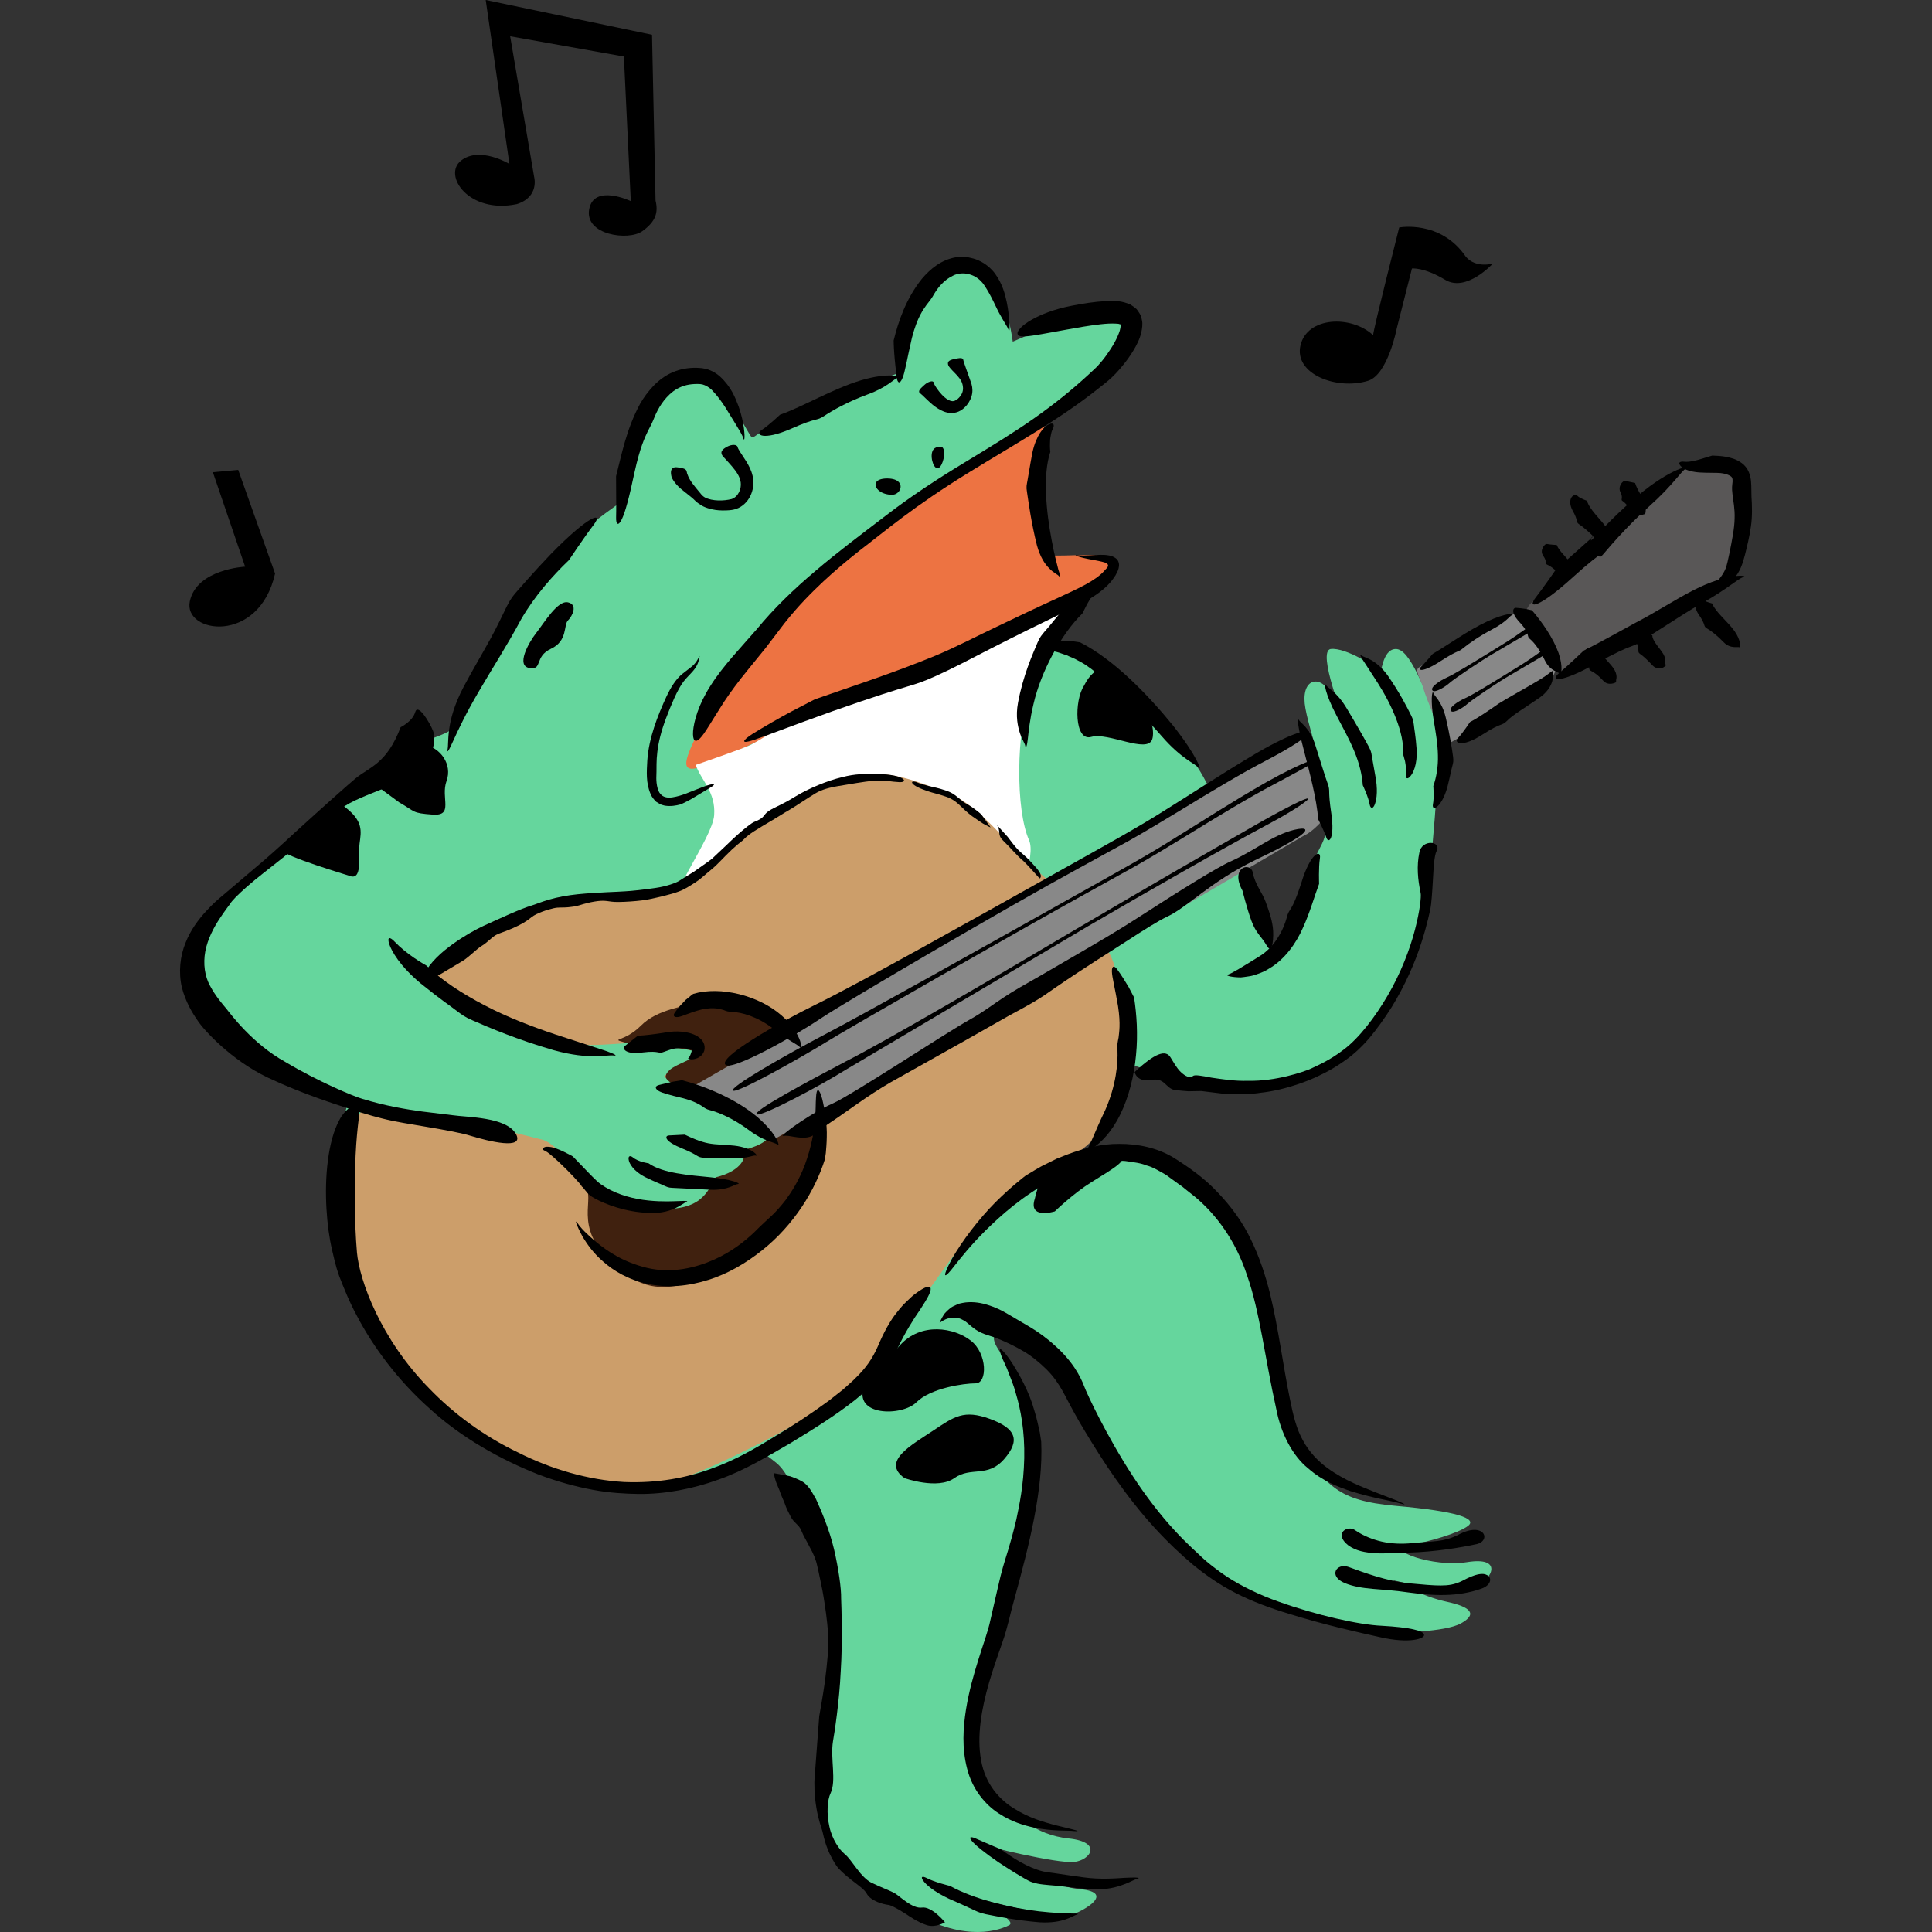 <?xml version="1.0" encoding="iso-8859-1"?>
<!-- Generator: Adobe Illustrator 22.1.0, SVG Export Plug-In . SVG Version: 6.00 Build 0)  -->
<svg version="1.1" id="_x38_" xmlns="http://www.w3.org/2000/svg" xmlns:xlink="http://www.w3.org/1999/xlink" x="0px" y="0px"
	 viewBox="0 0 512 512" style="enable-background:new 0 0 512 512;" xml:space="preserve">
<rect x="0" y="0" width="512" height="512" fill="#333333" stroke="none"/>
<g>
	<g>
		<path style="fill:#65D69D;" d="M92.056,292.716c-11.019-3.353-22.037-12.935-34.972-23.953
			c-12.935-11.018-9.102-15.809-0.479-25.391c8.623-9.581,46.949-40.721,50.781-44.074c3.833-3.353,11.977-4.312,13.414-7.186
			c1.437-2.874,12.935-25.87,21.079-37.846c8.144-11.977,23.953-22.037,23.953-22.037s-0.479-18.684,6.707-26.349
			c7.186-7.665,14.372-8.144,17.247-4.791s8.144,12.935,9.102,14.372c0.958,1.437,0.958-0.958,11.977-6.228
			c11.019-5.27,29.223-10.539,28.265-11.019c-0.958-0.479,0-16.288,8.623-24.912c8.623-8.623,14.851-0.958,17.247,4.312
			c2.395,5.27,3.387,12.935,3.387,12.935s21.525-9.581,28.232-9.581c6.707,0,5.749,6.707,1.437,12.935
			c-4.312,6.228-6.228,9.581-18.205,16.288c-11.977,6.707-18.205,15.809-18.684,21.558c-0.479,5.749,7.665,17.726,11.977,19.642
			c4.312,1.916,4.791,11.019,4.791,11.019l1.916,8.144c0,0,18.205,7.186,22.516,12.935c4.312,5.749,10.539,13.414,14.851,19.642
			c4.312,6.228,11.498,24.432,14.372,33.056c2.874,8.623,6.707,17.725,6.707,17.725s8.144-22.995,11.498-29.223
			c3.353-6.228,0-5.749,0.958-12.456c0.958-6.707-3.353-16.767-4.791-24.432c-1.437-7.665,3.353-9.102,6.228-4.791
			c2.874,4.312,4.312,8.623,4.312,8.623s-7.665-19.163-3.833-19.642c3.833-0.479,12.456,4.791,12.935,6.228
			c0.479,1.437,0.479-6.228,4.312-6.228c3.832,0,7.186,10.54,11.498,18.684c4.312,8.144-0.958,20.6-0.958,22.516
			c0,1.916-1.437,17.247-1.437,17.247s-0.958,13.414-7.665,28.265c-6.707,14.851-15.33,22.037-20.6,24.432
			c-5.27,2.395-15.33,5.27-25.391,4.312c-10.06-0.958-18.684-2.874-26.828-5.749c-8.144-2.874-11.498,2.874-11.977,6.228
			c-0.479,3.353-7.186,19.642-5.27,19.642c1.916,0,19.163-7.186,34.014,3.833c14.851,11.018,17.246,21.079,19.642,31.618
			c2.395,10.539,0.479,33.056,9.102,41.679s9.581,12.935,25.87,14.372s21.558,3.353,19.163,5.27
			c-2.395,1.916-10.539,4.312-16.288,5.27c-5.749,0.958,6.699,5.854,16.045,4.364c9.346-1.49,6.951,4.259,2.16,6.654
			c-4.791,2.395-22.037-1.916-22.037-1.916s7.665,4.312,14.372,5.749c6.707,1.437,8.144,3.353,3.833,5.749
			c-4.312,2.395-17.246,2.395-17.246,2.395s-28.744-2.395-43.595-12.456c-14.851-10.06-24.432-24.432-32.098-36.409
			c-7.665-11.977-10.539-20.6-15.33-23.953c-4.791-3.353-10.06-6.707-12.935-6.707c-2.874,0-4.312,1.437,0.958,7.665
			c5.27,6.228,11.018,22.037,6.707,35.93c-4.312,13.893-11.498,39.763-15.33,50.781c-3.833,11.019-2.395,22.995,4.312,28.265
			c6.707,5.27,11.498,10.539,20.6,11.498c9.102,0.958,5.749,5.749,1.437,6.228c-4.312,0.479-24.432-4.312-24.432-4.791
			c0-0.479,15.33,11.019,25.87,11.977c10.539,0.958-0.479,6.707-3.353,7.186s-28.744-5.27-33.535-8.144
			c-4.791-2.874,22.037,8.623,18.205,10.539c-3.833,1.916-13.414,4.312-27.786-4.791c-14.372-9.102-18.205-9.581-21.558-23.953
			c-3.354-14.372-0.479-16.767,0.958-32.098s7.665-17.725,0.479-33.056c-7.186-15.33-9.102-24.911-13.893-28.744
			c-4.791-3.833-4.791-3.354-6.228-2.874c-1.437,0.479-24.912,17.725-59.884,3.833c-34.972-13.893-43.116-42.637-48.386-58.925
			C85.828,313.315,92.056,292.716,92.056,292.716z"/>
		<path style="fill:#ED7342;" d="M276.888,112.818c-2.733,7.105-3.279,29.511,1.64,34.43c10.384,0,15.849-1.093,15.849,2.186
			c0,3.279-3.826,6.012-13.116,10.384s-36.07,18.581-47,21.86c-10.93,3.279-34.977,15.849-46.453,20.767
			c-11.477,4.919-3.826-4.919,2.186-19.128c6.012-14.209,29.511-33.337,39.895-40.988c10.384-7.651,32.79-21.314,35.523-22.953
			C268.144,117.736,274.702,107.899,276.888,112.818z"/>
		<path style="fill:#FFFFFF;" d="M184.379,202.705c1.332,3.995,5.327,7.102,4.883,13.317c-0.444,6.215-13.317,22.639-10.21,25.746
			c3.107,3.107,76.351,28.41,76.351,28.41s20.863-39.507,17.312-47.497c-3.551-7.99-3.551-28.41,0.444-40.395
			c3.995-11.985,11.985-22.195,11.985-22.195l-32.849,14.649c0,0-29.741,9.766-32.405,10.654
			c-2.663,0.888-19.088,11.098-20.863,11.985C197.252,198.266,184.379,202.705,184.379,202.705z"/>
		<path style="fill:#CC9E6A;" d="M96.647,292.184c-0.182,1.997-6.485,10.977-7.154,17.06c-1.359,12.354,3.45,26.342,10.456,40.723
			c10.456,21.462,28.991,33.65,39.535,38.562c10.544,4.912,26.503,7.114,35.858,4.912c9.355-2.201,26.965-11.006,41.273-19.261
			s14.858-14.858,22.563-23.663c7.704-8.805,12.107-16.509,14.858-19.261c2.752-2.752,22.012-20.912,29.717-24.764
			c7.704-3.852,13.208-14.308,13.208-14.308s1.101-26.965-1.651-36.321c-2.752-9.355-17.06-22.563-21.462-25.865
			c-4.402-3.302-13.758-16.509-22.563-19.811c-8.805-3.302-16.509-6.604-24.764-4.403c-8.255,2.201-20.362,8.255-28.616,14.858
			c-8.255,6.604-13.758,11.557-18.711,14.308c-4.953,2.752-28.066,2.201-39.622,7.154c-11.557,4.953-21.462,11.006-25.314,14.859
			c-3.852,3.852,22.563,14.858,30.817,18.16c8.255,3.302,17.61,1.101,26.965,1.101s11.557,0.55,12.657,2.752
			c1.101,2.201-11.006,6.053-8.255,6.604c2.752,0.55,8.255,2.752,20.362,10.456c12.107,7.704,10.456,8.255,5.503,8.805
			c-4.953,0.55-13.207-0.55-11.557,0c1.651,0.55,12.107,2.752,9.355,4.953c-2.751,2.201-13.758,3.302-13.758,3.302
			s7.154,2.752,2.752,4.403c-4.402,1.651-4.953,3.302-15.959,2.751c-11.006-0.55-16.509-2.751-20.912-9.906
			c-4.403-7.154-8.255-8.255-8.255-8.255l-11.006-2.752L96.647,292.184z"/>
		<path style="fill:#40210F;" d="M154.128,314.245c4.687,1.677-2.449,9.307,6.356,18.662c8.805,9.355,15.409,9.906,26.415,5.503
			c11.006-4.402,20.362-16.509,24.764-22.563c4.403-6.053,4.403-13.207,6.053-18.711c1.651-5.503-6.053-24.214-11.006-26.965
			c-4.953-2.752-10.456-7.704-18.16-5.503c-7.704,2.201-14.308,2.752-18.711,7.154c-4.403,4.402-8.255,3.302-4.403,4.402
			c3.852,1.101,17.06,1.101,19.261,2.752c1.101,0.825-3.992,2.476-6.33,3.921c-2.339,1.445-1.924,2.683-1.924,2.683
			s0.55,1.651,5.503,3.302c4.953,1.651,16.509,9.355,20.362,11.006c3.852,1.651-2.201,4.402-6.053,4.953
			c2.201,1.101,0.55,5.503-6.604,7.154c-2.201,3.852-3.852,9.355-16.509,8.255C160.484,319.149,152.725,313.743,154.128,314.245z"/>
		<path style="fill:#888888;" d="M181.946,288.882c0,0,113.299-65.268,114.883-65.268c1.584,0,49.095-29.299,49.491-29.299
			s5.543,17.817,5.543,20.192c0,2.375-4.797,6.404-5.939,6.731c0,0-84.332,49.491-88.687,51.866
			c-4.355,2.376-52.262,28.903-52.262,28.903s-7.919-7.523-14.649-9.106S180.298,288.031,181.946,288.882z"/>
		<path style="fill:#888888;" d="M376.014,176.895c1.398-0.932,24.151-15.045,28.111-15.045s9.898,11.878,8.314,15.441
			c-1.584,3.563-2.375,5.543-4.355,6.335c-1.98,0.792-24.943,13.857-24.943,13.857s-5.147-12.274-5.939-15.045
			C376.409,179.666,374.826,177.687,376.014,176.895z"/>
		<path style="fill:#595757;" d="M407.292,158.682c4.817-2.408,32.07-28.111,32.07-28.111s5.939-6.731,8.71-6.731
			c2.772,0,11.086-1.584,12.67-0.396c1.584,1.188-1.98,28.111-3.167,30.09c-1.188,1.98-6.731,5.939-9.502,6.335
			c-2.771,0.396-33.258,20.588-34.446,19.004s-5.939-9.502-8.314-12.67C402.936,163.037,404.916,159.87,407.292,158.682z"/>
		<g>
			<path d="M163.262,126.2c1.449-5.56,2.671-12.384,6.382-19.213c0.994-1.738,2.126-3.231,3.534-4.739
				c1.42-1.46,3.159-2.789,5.167-3.626c1.99-0.867,4.155-1.174,6.16-1.153c0.512,0.024,0.964,0.035,1.517,0.098
				c0.615,0.124,1.275,0.189,1.825,0.433c1.15,0.422,2.138,1.046,2.913,1.738c3.088,2.835,4.108,5.729,4.992,8.016
				c0.81,2.325,1.171,4.201,1.372,5.604c0.376,2.807,0.109,3.725-0.154,2.768c-0.284-0.955-1.136-2.276-2.431-4.408
				c-1.352-2.036-2.934-5.304-5.947-8.429c-0.781-0.711-1.612-1.192-2.413-1.402c-0.683-0.189-1.984-0.142-2.875-0.059
				c-1.949,0.194-3.587,0.911-4.892,1.878c-2.582,1.967-4.078,4.733-4.859,6.582c-0.79,1.959-1.097,2.505-1.899,4.039
				c-0.739,1.56-2.032,4.167-3.505,10.86c-1.411,6.699-2.49,10.712-3.41,12.498c-0.896,1.791-1.529,1.371-1.467-0.636
				c0.059-2.002,0.021-4.702,0.009-6.915C163.271,127.914,163.262,126.2,163.262,126.2z"/>
			<path d="M206.704,109.916c6.051-2.126,13.974-6.872,21.43-9.121c7.485-2.226,10.996-0.943,9.854-0.719
				c-1.118,0.322-2.827,2.566-8.08,4.46c-5.276,1.943-9.236,4.21-11.469,5.683c-2.245,1.491-1.55,0.192-8.858,3.432
				c-7.376,3.209-9.674,1.547-7.722,0.296C203.8,112.685,206.704,109.916,206.704,109.916z"/>
			<path d="M236.826,90.245c1.224-4.995,3.236-11.043,7.474-16.345c2.18-2.57,5.117-5.117,9.213-5.754
				c1.006-0.146,2.047-0.117,3.052,0.033c0.955,0.214,1.89,0.411,2.783,0.849c1.795,0.788,3.306,2.095,4.365,3.5
				c2.035,2.875,2.635,5.488,3.082,7.53c0.417,2.066,0.571,3.66,0.668,4.855c0.201,2.362,0.074,3.184-0.231,2.385
				c-0.299-0.794-1.124-1.893-2.171-3.836c-1.103-1.878-2.159-4.827-4.277-7.95c-2.124-3.119-5.859-3.656-8.16-2.49
				c-2.458,1.142-4.037,3.21-4.948,4.691c-0.884,1.564-1.266,1.976-2.162,3.125c-0.805,1.193-2.416,3.144-3.848,8.713
				c-1.307,5.581-1.804,9.09-2.52,10.697c-0.66,1.619-1.34,1.355-1.538-0.398c-0.183-1.743-0.479-4.106-0.615-6.078
				C236.838,91.805,236.826,90.245,236.826,90.245z"/>
			<path d="M284.064,81.014c-9.056,1.717-14.678,5.783-14.412,7.446c0.299,1.59,4.75,0.284,17.369-1.872
				c3.105-0.491,6.376-0.969,8.618-0.827l0.748,0.05l0.447,0.133l0.112,0.022c0.101-0.275,0.098,0.654-0.192,1.641
				c-0.642,2.066-1.982,4.355-3.454,6.396c-0.728,1.039-1.547,2.035-2.354,2.916c-0.79,0.843-1.934,1.819-2.895,2.737
				c-4.061,3.706-8.518,7.342-13.829,11.076c-5.3,3.753-11.49,7.522-18.751,11.932c-7.27,4.401-14.288,9.007-20.75,13.996
				c-6.421,4.908-12.765,9.649-18.555,14.589c-5.797,4.889-11.162,10.067-15.53,15.404c-4.389,5.069-9.02,9.798-12.345,15.071
				c-3.286,5.122-4.395,9.525-4.614,12.007c-0.169,2.529,0.518,3.253,1.816,1.965c1.301-1.282,3.108-4.633,6.364-9.67
				c1.665-2.509,3.756-5.381,6.527-8.747c1.399-1.724,2.904-3.577,4.519-5.564c1.547-2.03,3.197-4.198,4.957-6.508
				c3.771-4.775,7.246-8.207,10.416-11.191c3.194-2.971,6.175-5.454,9.479-8.077c6.77-5.13,14.078-11.576,29.196-20.844
				c12.078-7.434,23.962-14.016,34.088-22.103c1.26-1.031,2.523-1.909,3.83-3.194c1.23-1.198,2.304-2.443,3.318-3.756
				c1.023-1.3,1.94-2.691,2.771-4.191c0.805-1.507,1.559-3.154,1.748-5.366c0.035-0.561,0.071-1.113-0.127-1.835
				c-0.133-0.689-0.358-1.332-0.781-1.9c-0.189-0.29-0.385-0.581-0.603-0.844c-0.257-0.225-0.532-0.442-0.813-0.649
				c-0.281-0.209-0.574-0.404-0.866-0.584l-0.793-0.297c-2.195-0.782-3.948-0.618-5.545-0.594
				C289.979,79.957,287.012,80.443,284.064,81.014z"/>
			<path d="M215.911,185.337c9.358-3.29,20.697-6.915,31.911-11.548c5.542-2.302,11.043-5.217,16.642-7.858
				c5.551-2.675,11.04-5.273,16.308-7.67c5.273-2.446,9.582-4.405,11.874-6.986l0.654-0.716l0.287-0.404
				c0.172-0.314-0.006-0.652-0.257-0.816c-0.34-0.327-2.067-0.668-3.132-0.868c-4.72-0.798-6.172-1.567-4.407-1.323
				c0.872,0.106,1.967,0.066,3.386-0.012c0.71-0.037,1.499-0.09,2.402-0.098c0.866,0.012,1.919-0.058,3.268,0.429
				c0.597,0.265,1.298,0.66,1.544,1.402c0.29,0.71,0.169,1.544-0.151,2.359c-0.201,0.399-0.405,0.807-0.612,1.226
				c-0.213,0.308-0.429,0.621-0.648,0.943c-0.441,0.648-1.006,1.269-1.609,1.862c-2.437,2.385-5.835,4.269-9.724,6.175
				c-7.811,3.775-14.832,7.243-20.759,10.279c-5.877,3.04-10.91,5.656-14.657,7.332c-7.471,3.376-4.593,1.35-27.475,9.39
				c-11.392,4.065-17.982,6.679-21.17,7.723c-3.188,1.04-3.073,0.191-0.098-1.71c2.978-1.844,7.051-4.194,10.425-5.993
				C213.303,186.695,215.911,185.337,215.911,185.337z"/>
			<path d="M278.347,119.75c-2.064,6.125-1.082,15.907,0.343,23.344c0.692,3.775,1.369,6.259,1.777,7.84
				c0.521,1.452,0.553,2.234,0.172,1.754c-0.34-0.478-1.381-0.796-2.511-1.999c-1.21-1.14-2.496-3.111-3.336-6.18
				c-1.535-6.137-2.168-11.116-2.626-14.088c-0.266-1.485-0.071-1.919,0.124-3.076c0.24-1.159,0.473-3.042,1.316-7.471
				c0.991-4.45,2.972-6.885,4.365-7.416c1.257-0.606,1.541,0.139,1.059,1.156c-0.281,0.49-0.464,1.15-0.571,1.853
				c-0.157,0.661-0.207,1.368-0.201,2.024C278.196,118.748,278.347,119.75,278.347,119.75z"/>
			<path d="M150.775,148.435c-4.309,4.12-9.068,9.448-12.676,15.689c-3.502,6.588-7.826,13.292-11.259,19.203
				c-3.484,5.953-5.489,10.277-6.693,12.914c-1.159,2.638-1.748,3.463-1.544,2.419c0.21-1.035,0.056-2.684,0.435-5.39
				c0.361-2.696,1.313-6.474,3.833-11.259c2.532-4.765,5.01-8.88,6.95-12.442c1.979-3.549,3.286-6.512,4.492-8.896
				c1.183-2.308,1.721-2.853,3.046-4.376c1.349-1.493,3.466-4.047,8.645-9.498c10.431-10.656,13.891-11.157,11.354-7.759
				C154.753,142.452,150.775,148.435,150.775,148.435z"/>
			<path d="M106.173,192.712c-3.685,9.726-8.24,10.527-11.954,13.578c-1.846,1.526-8.819,7.728-16.154,14.416
				c-3.661,3.4-7.382,6.753-10.842,9.621c-3.437,2.926-6.37,5.424-8.228,7.003c-0.941,0.763-2.588,2.152-4.442,4.211
				c-1.857,2.035-3.987,4.769-5.389,8.322c-1.452,3.546-1.893,7.795-0.979,11.783c0.994,3.846,2.759,6.771,4.259,8.917
				c1.485,2.265,8.689,10.329,18.564,15.029c9.18,4.345,18.762,7.317,20.697,7.956c5.332,1.841,9.562,2.873,10.851,3.167
				c4.129,1.05,17.656,2.83,22.202,4.296c4.611,1.406,14.412,3.859,11.948-0.518c-2.561-4.513-12.844-4.373-16.843-4.96
				c-1.011-0.123-3.839-0.467-8.018-0.976c-4.164-0.574-9.665-1.46-15.846-3.361c-2.239-0.624-11.744-4.602-20.407-9.783
				c-8.68-4.794-14.501-12.723-15.604-14.095c-1.071-1.273-2.913-3.401-4.315-6.054c-1.414-2.54-1.878-5.841-1.263-9.173
				c0.627-3.308,2.322-6.409,3.777-8.612c1.455-2.225,2.617-3.667,2.759-3.9c0.408-0.753,2.121-2.546,4.637-4.732
				c2.514-2.196,5.856-4.72,9.224-7.415c6.586-5.428,13.442-10.697,15.027-12.529c3.159-3.707,18.523-7.428,21.746-10.923
				c3.227-3.546,4.04-8.024,3.188-10.258c-0.861-2.227-4.025-7.485-4.732-5.007C109.335,191.186,106.173,192.712,106.173,192.712z"
				/>
			<path d="M112.949,255.844c3.889,3.755,9.431,7.438,15.524,10.595c6.045,3.175,12.685,5.68,18.792,7.727
				c6.158,2.004,10.484,3.411,13.069,4.253c2.588,0.883,3.372,1.42,2.387,1.301c-1.916-0.296-6.228,1.281-15.982-1.412
				c-9.662-2.792-17.118-5.982-21.483-7.892c-2.18-0.954-2.706-1.406-4.209-2.517c-1.467-1.162-4.025-2.81-9.576-7.295
				c-5.51-4.605-7.687-8.518-8.32-10.413c-0.621-1.937,0.166-2.017,1.485-0.583c1.352,1.43,3.392,3.083,5.143,4.266
				C111.523,255.069,112.949,255.844,112.949,255.844z"/>
			<path d="M112.396,258.155c1.659-3.227,4.646-5.837,7.621-7.987c2.993-2.146,6.063-3.851,8.133-4.807
				c4.138-1.887,9.71-4.492,12.841-5.423c0.766-0.21,2.384-0.923,4.572-1.544c2.165-0.634,4.847-1.131,7.539-1.409
				c5.398-0.534,10.754-0.623,12.552-0.778c1.783-0.083,5.031-0.447,8.003-0.883c2.975-0.414,5.504-1.365,6.317-1.872
				c1.618-1.048,0.618-0.396,3.895-2.431c3.173-2.251,3.895-2.703,4.827-3.453c0.89-0.839,3.877-3.647,3.877-3.647
				s1.458-1.449,3.1-2.891c1.638-1.461,3.502-2.934,4.158-3.197c3.135-1.211,2.236-1.838,3.969-2.968
				c1.754-1.109,3.389-1.556,6.912-3.744c3.534-2.174,8.657-4.276,12.424-5.156c3.706-0.969,5.885-0.821,8.837-0.865
				c2.032,0.098-1.094-0.052,2.966,0.142c2.958,0.312,4.232,0.918,4.555,1.375c0.325,0.433-0.272,0.705-1.091,0.665
				c-0.819-0.049-2.132-0.16-3.49-0.349c-1.366-0.047-2.792-0.192-3.806,0.007c-2.044,0.204-6.004,0.868-9.186,1.411
				c-3.188,0.562-4.732,1.208-6.122,2.078c-1.42,0.844-4.785,3.119-6.512,4.142c-1.748,0.994-3.029,1.877-4.132,2.51
				c-4.868,2.864-6.613,3.936-7.775,5.096c-1.136,1.188-0.671,0.47-3.374,2.921c-2.641,2.509-3.647,3.831-5.557,5.396
				c-1.917,1.556-2.798,2.499-4.232,3.392c-1.414,0.886-2.883,1.9-4.534,2.441c-1.621,0.631-5.368,1.514-7.391,1.925
				c-1.97,0.521-8.636,0.985-10.242,0.691c-1.624-0.206-2.455-0.467-5.652,0.192c-3.165,0.711-2.736,0.942-5.057,1.205
				c-2.289,0.322-3.129-0.004-4.637,0.361c-1.467,0.33-4.486,1.257-5.844,2.362c-1.316,1.09-2.706,1.924-4.892,2.889
				c-2.186,0.963-3.363,1.245-4.43,1.775c-1.083,0.523-2.475,2.135-3.815,2.903c-1.349,0.791-3.241,2.841-5.063,4
				c-1.538,0.914-3.718,2.212-6.122,3.644c-1.041,0.497-2.384,1.529-3.413,2.183C112.135,261.114,111.423,260.746,112.396,258.155z"
				/>
			<path d="M245.341,209.481c2.298,0.853,3.567,0.918,6.255,1.986c2.6,1.258,3.138,2.678,6.03,4.837
				c1.5,1.013,2.635,1.866,3.519,2.314c0.867,0.473,1.387,0.66,1.387,0.66l-2.458-3.428c0,0-0.449-0.432-1.147-0.97
				c-0.698-0.541-1.627-1.211-2.546-1.712c-0.926-0.486-1.641-1.091-2.49-1.81c-0.834-0.733-1.881-1.467-3.528-1.955
				c-1.609-0.562-2.99-0.8-4.167-1.084c-1.162-0.324-2.174-0.555-3.135-0.967C241.112,206.536,240.79,207.935,245.341,209.481z"/>
			<path d="M264.225,218.673c1.13,1.82-0.083,2.452,1.659,4.148c1.763,1.68,3.833,4.179,5.149,5.192
				c1.216,1.103,4.463,4.781,4.463,4.781s1.316-0.43-1.201-3.182c-2.508-2.742-1.973-2.116-3.827-3.78
				c-0.923-0.831-1.766-1.863-2.384-2.693c-0.612-0.799-1.071-1.394-1.071-1.394L264.225,218.673z"/>
			<path d="M165.388,392.745c-9.434-0.537-19.242-3.339-28.161-7.86c-9.068-4.324-17.038-10.261-23.429-16.883
				c-12.933-13.108-18.57-28.751-19.203-36.111c-0.674-7.886-0.728-18.116-0.355-25.772c0.177-3.846,0.512-7.005,0.757-9.059
				c0.083-0.481,0.127-0.948,0.142-1.389c0.05-0.367,0.089-0.683,0.08-1.017c-0.018-0.655-0.151-1.241-0.662-1.514
				c-0.414-0.222-1.136-0.075-2.147,0.563c-0.766,0.642-1.801,1.755-2.484,3.128c-1.517,2.77-2.505,6.601-3.031,10.718
				c-1.08,8.253-0.302,17.73,1.1,23.663c0.387,1.479,0.787,3.919,1.958,7.133c1.165,2.966,2.591,6.623,4.714,10.521
				c4.111,7.843,10.623,16.806,19.123,24.365c8.391,7.725,18.863,13.565,28.785,17.476c5.001,1.909,9.922,3.252,14.459,4.096
				c4.543,0.849,8.701,1.054,12.176,1.109c6.974,0.073,14.261-1.304,21.158-3.791c6.971-2.427,13.27-6.314,19.321-9.803
				c6.019-3.661,11.809-7.278,16.843-11.253c2.481-2.036,4.871-4.052,6.776-6.433c1.952-2.319,3.366-4.918,4.466-7.142
				c2.109-4.399,4.226-7.778,6.098-10.465c1.757-2.696,2.895-4.631,2.765-5.548c-0.098-0.889-1.349-0.639-4.04,1.358
				c-0.686,0.473-1.39,1.171-2.206,1.955c-0.828,0.771-1.709,1.711-2.603,2.885c-1.863,2.206-3.685,5.644-5.149,9.116
				c-1.473,3.391-3.354,5.918-5.743,8.238c-1.118,1.174-2.399,2.196-3.546,3.261c-1.254,0.988-2.478,1.951-3.676,2.895
				c-4.963,3.632-9.76,6.773-14.844,9.801c-5.087,3.11-10.23,6.078-16.612,8.336C181.885,391.622,174.367,393.097,165.388,392.745z"
				/>
			<path d="M286.832,162.587c-5.622,5.465-10.963,15.389-12.927,23.919c-1.032,4.268-1.298,7.383-1.523,9.304
				c-0.195,1.918-0.541,2.638-0.66,1.936c-0.077-0.699-0.828-1.628-1.417-3.404c-0.559-1.752-1.207-4.432-0.523-8.108
				c1.363-7.305,3.827-12.732,5.167-15.934c0.698-1.597,1.082-1.946,1.943-2.997c0.935-0.998,2.271-2.758,5.572-6.652
				c3.345-3.874,6.021-5.495,7.447-5.959c1.432-0.467,1.698,0.22,0.822,1.341c-0.896,1.105-1.89,2.761-2.653,4.105
				C287.376,161.517,286.832,162.587,286.832,162.587z"/>
			<path d="M286.234,170.226c8.867,4.473,17.851,13.747,24.482,21.869c6.536,8.206,7.953,12.513,6.915,11.352
				c-1.041-1.171-4.513-2.317-9.671-8.245c-5.152-5.922-9.751-10.165-12.661-12.269c-1.44-1.081-1.745-1.477-2.68-2.517
				c-0.458-0.532-1.088-1.205-2.15-2.098c-0.523-0.461-1.145-1.001-1.94-1.525c-0.778-0.566-1.701-1.183-2.833-1.74
				c-1.103-0.67-2.159-0.958-3.058-1.433c-0.932-0.26-1.745-0.624-2.475-0.809c-0.733-0.151-1.372-0.337-1.922-0.51
				c-0.547-0.077-1.006-0.18-1.378-0.297c-1.499-0.47-1.496-1.153,0.145-1.57c0.408-0.104,0.849-0.217,1.313-0.337
				c0.476-0.056,0.973-0.114,1.476-0.173c1.038-0.186,2.073-0.112,3.04-0.092c0.988-0.019,1.798,0.164,2.413,0.245
				C285.862,170.17,286.234,170.226,286.234,170.226z"/>
			<path d="M379.842,208.303c0.825-2.28,1.307-5.174,1.221-8.152c-0.05-2.983-0.586-6.048-1.059-8.917
				c-0.994-5.735-0.458-8.475-0.154-7.611c0.228,0.87,2.248,2.129,3.303,6.595c1.056,4.447,1.641,8.173,1.937,10.418
				c0.118,1.121,0.033,1.446-0.189,2.302c-0.254,0.85-0.488,2.268-1.281,5.452c-0.837,3.181-2.041,4.788-2.804,5.417
				c-0.781,0.627-1.23,0.268-1.082-0.627C380.105,211.381,379.842,208.303,379.842,208.303z"/>
			<path d="M371.83,199.864c0.399-5.591-3.114-13.239-6.651-18.782c-3.54-5.55-5.329-7.908-4.421-7.4
				c0.731,0.643,3.605,0.764,6.918,5.208c3.114,4.457,5.122,8.339,6.279,10.681c0.589,1.167,0.577,1.572,0.739,2.577
				c0.077,1.032,0.461,2.648,0.739,6.557c0.189,3.96-0.961,6.282-1.754,7.097c-0.775,0.852-1.222,0.438-1.118-0.58
				c0.166-1.016-0.012-2.415-0.213-3.484C372.07,200.648,371.83,199.864,371.83,199.864z"/>
			<path d="M361.151,208.092c-0.169-2.749-0.97-5.992-2.31-9.155c-1.322-3.176-3.082-6.311-4.626-9.273
				c-3.123-5.921-3.404-9.003-2.839-8.139c0.526,0.875,2.878,1.779,5.507,6.177c2.629,4.395,4.708,8.031,5.894,10.245
				c0.571,1.114,0.63,1.476,0.778,2.45c0.171,0.97,0.449,2.536,1.091,6.178c0.547,3.664,0.038,5.873-0.42,6.857
				c-0.476,0.991-1.032,0.807-1.239-0.191C362.65,211.202,361.151,208.092,361.151,208.092z"/>
			<path d="M349.344,217.136c-0.387-5.355-2.336-12.626-3.862-18.529c-1.535-5.859-1.786-8.589-1.272-7.815
				c0.393,0.815,2.745,1.854,4.312,6.502c1.47,4.609,2.57,8.302,3.357,10.44c0.748,2.144-0.056,1.332,0.949,7.938
				c0.94,6.604-0.736,8.087-1.343,6.261C350.871,220.1,349.344,217.136,349.344,217.136z"/>
			<path d="M300.7,284.091c5.377-5.034,8.266-6.039,9.535-3.815c0.683,1.051,1.567,2.785,2.712,3.842
				c1.133,1.062,2.354,1.726,3.218,1.02c0.447-0.383,2.286-0.061,4.889,0.447c2.629,0.371,6.078,0.957,9.698,0.83
				c7.275,0.182,14.782-2.367,16.716-3.244c0.932-0.51,4.611-1.896,8.719-5.082c4.034-3.064,8.222-8.532,11.62-14.356
				c3.401-5.826,5.835-12.169,7.151-17.257c1.346-5.093,1.707-8.883,1.535-9.775c-0.766-3.608-1.103-7.202-0.337-10.813
				c0.719-3.614,5.915-2.963,4.566-0.382c-0.654,1.263-0.801,4.476-0.985,7.681c-0.168,3.203-0.423,6.399-0.639,7.53
				c-0.13,0.556-0.819,4.206-2.449,9.204c-1.585,5.007-4.321,11.283-7.888,17.053c-1.825,2.857-3.78,5.622-5.82,8.064
				c-2.076,2.427-4.291,4.476-6.427,5.942c-4.208,3.034-7.595,4.33-7.967,4.562c-0.784,0.368-7.376,3.309-14.583,4.061
				c-1.777,0.316-3.59,0.248-5.303,0.374c-1.71-0.007-3.333-0.118-4.771-0.166c-2.86-0.349-4.951-0.605-5.545-0.679
				c-1.221,0.024-2.319,0.044-3.416,0.065c-1.085-0.08-2.191-0.169-3.448-0.319c-1.281-0.112-2.035-1.077-2.884-1.82
				c-0.852-0.763-1.86-1.196-3.679-0.844c-1.825,0.33-2.934-0.238-3.522-0.846C300.797,284.753,300.7,284.091,300.7,284.091z"/>
			<path d="M300.54,264.333c0.689,4.439,1.059,9.772,0.518,15.262c-0.509,5.476-1.881,11.107-4.208,15.808
				c-2.313,4.723-5.14,7.357-6.894,8.618c-1.842,1.223-2.555,1.315-2.049,0.775c1.014-1.176,1.94-4.268,4.995-10.623
				c2.916-6.588,3.375-12.491,3.241-15.789c-0.107-1.667,0.027-2.118,0.287-3.407c0.118-1.275,0.603-3.453-0.142-8.342
				c-0.819-4.846-1.579-7.65-1.627-9.177c-0.033-1.533,0.648-1.695,1.517-0.41c0.932,1.241,2.011,3.02,2.925,4.528
				C299.913,263.131,300.54,264.333,300.54,264.333z"/>
			<path d="M271.826,311.534c1.745-0.991,3.425-2.171,5.353-3.046c0.944-0.47,1.896-0.945,2.86-1.426
				c1.009-0.398,2.026-0.8,3.052-1.205c4.132-1.525,8.68-2.759,13.557-2.721c4.812-0.016,9.99,0.983,14.43,3.695
				c4.164,2.611,8.228,5.492,11.694,9.232c3.484,3.654,6.583,7.852,8.757,12.473c2.239,4.587,3.818,9.414,5.025,14.212
				c2.322,9.625,3.449,19.067,5.247,27.811c0.89,4.47,1.772,8.152,3.517,11.216c1.665,3.074,3.957,5.386,6.329,7.166
				c4.821,3.524,9.627,5.192,13.028,6.592c6.974,2.62,9.074,3.647,6.447,2.907c-2.608-0.815-6.684-1.257-13.255-3.296
				c-3.224-1.118-7.272-2.573-11.203-6.025c-4.052-3.264-7.216-9.136-8.482-15.91c-2.99-13.395-4.303-25.606-7.692-35.206
				c-3.159-9.701-8.521-16.211-13.01-20.161c-1.121-1.004-2.153-1.715-2.978-2.415c-0.825-0.699-1.559-1.272-2.31-1.761
				c-0.725-0.525-1.417-1.026-2.168-1.57c-0.742-0.609-1.559-1.099-2.541-1.604c-0.97-0.559-2.091-1.238-3.644-1.638
				c-1.479-0.636-3.369-0.855-5.661-1.179c-4.611-0.318-11.194,0.702-19.321,5.014c-8.092,4.371-13.643,9.446-17.707,13.431
				c-4.064,4.041-6.548,7.267-8.163,9.276c-3.105,4.12-3.342,3.095-0.722-1.788c2.721-4.79,7.231-10.674,11.499-14.963
				C268.04,314.382,271.826,311.534,271.826,311.534z"/>
			<path d="M248.991,350.595c1.411-1.06,2.724-1.504,4.108-1.394c0.642,0.016,1.201,0.16,1.751,0.442
				c0.547,0.271,0.92,0.466,1.366,0.843c1.579,1.306,2.724,2.532,5.773,3.419c1.508,0.466,3.567,1.248,5.817,2.353
				c1.121,0.55,2.304,1.167,3.44,1.844c1.177,0.683,2.011,1.289,3.179,2.215c2.15,1.727,3.984,3.531,5.309,5.393
				c1.349,1.84,2.366,3.842,3.194,5.418c0.801,1.539,2.425,4.614,4.631,8.235c2.191,3.635,4.901,8.015,8.033,12.461
				c3.117,4.45,6.645,8.964,10.254,12.921c3.605,3.962,7.261,7.373,10.307,9.922c3.07,2.514,6.897,5.275,11.342,7.522
				c4.413,2.27,9.437,4.078,14.113,5.488c9.455,2.952,18.615,4.958,24.118,6.189c7.787,1.782,11.83,0.405,11.67-0.623
				c-0.133-1.142-3.886-1.983-11.194-2.397c-6.125-0.266-17.366-2.817-27.389-6.4c-5.043-1.777-9.698-4.067-13.208-6.314
				c-3.502-2.277-5.933-4.355-7.003-5.343c-1.02-1.044-4.04-3.595-7.503-7.413c-3.499-3.783-7.408-8.828-10.854-14.129
				c-6.941-10.617-12.226-21.893-12.992-24.012c-0.382-1.047-1.171-2.761-2.47-4.733c-1.307-1.965-3.167-4.109-5.276-5.956
				c-2.011-1.859-4.516-3.681-6.722-4.961c-2.224-1.309-4.22-2.483-5.764-3.392c-1.52-0.904-3.215-1.737-5.078-2.31
				c-1.819-0.603-3.868-0.955-6.042-0.725c-0.565,0.089-1.091,0.161-1.624,0.303c-0.577,0.214-1.127,0.456-1.627,0.704
				c-1.003,0.483-1.816,1.414-2.413,2.035C249.328,349.638,248.991,350.595,248.991,350.595z"/>
			<path d="M275.93,382.074c0.568,12.717-3.176,27.326-7.151,41.846c-1.047,3.617-1.718,7.317-3.091,11.176
				c-1.272,3.647-2.52,7.171-3.552,10.724c-2.038,7.055-3.309,14.277-2.147,20.632c1.106,6.37,4.945,10.57,8.914,12.926
				c3.942,2.464,7.749,3.484,10.499,4.244c5.602,1.357,7.429,1.773,5.288,1.635c-2.115-0.251-5.365,0.129-10.724-0.93
				c-2.647-0.591-5.891-1.516-9.328-3.784c-3.413-2.199-6.918-6.206-8.331-11.793c-1.452-5.548-1.062-10.94-0.302-15.753
				c0.787-4.84,2.038-9.214,3.274-13.168c1.216-3.967,2.567-7.475,3.197-10.538c0.748-3.27,1.408-6.147,1.967-8.591
				c1.1-4.866,1.582-6.199,2.721-9.917c0.565-1.859,1.275-4.314,2.174-8.112c0.787-3.8,1.928-8.973,2.097-16.222
				c0.148-7.246-0.943-12.906-2.218-17.142c-0.565-2.153-1.304-3.898-1.896-5.389c-0.515-1.53-1.147-2.662-1.541-3.599
				c-1.627-3.737-0.739-3.617,1.792-0.058c2.422,3.567,5.267,8.788,6.512,13.466c0.748,2.295,1.106,4.407,1.482,5.908
				C275.794,381.153,275.93,382.074,275.93,382.074z"/>
			<path d="M205.09,390.401c1.709,0.311,3.171,0.565,4.362,0.834c1.071,0.389,1.934,0.727,2.703,1.139
				c1.627,0.779,2.523,2.051,4.084,4.878c1.319,2.907,3.573,8.098,4.8,13.352c1.21,5.236,1.922,10.407,1.869,12.954
				c0.086,2.549,0.423,10.956-0.098,19.242c-0.379,8.281-1.68,16.498-2.067,18.714c-0.719,4.541,0.955,10.37-0.627,13.705
				c-0.849,1.711-1.118,5.414-0.319,8.818c0.704,3.468,2.721,6.202,3.951,7.21c1.213,0.989,2.212,2.585,3.395,4.081
				c1.124,1.531,2.469,2.912,3.658,3.539c2.413,1.214,5.001,2.123,6.37,2.897c1.319,0.775,4.614,4.146,7.169,3.769
				c1.275-0.188,2.81,0.759,4.022,1.788c1.21,1.035,2.067,2.121,2.067,2.121s-2.384,1.488-4.785,0.76
				c-2.416-0.742-5.119-2.68-5.119-2.68s-3.783-2.508-5.072-2.693c-1.298-0.135-4.738-0.991-5.811-3.077
				c-0.55-0.997-2.28-2.209-3.996-3.54c-1.698-1.332-3.363-2.83-3.939-3.709c-0.606-0.85-1.73-2.748-2.458-4.711
				c-0.775-1.94-1.139-3.874-1.292-4.47c-0.148-0.59-1.15-3.237-1.618-6.332c-0.526-3.077-0.612-6.486-0.432-8.146
				c0.243-3.274,1.077-14.409,1.201-16.044c0.121-0.79,0.902-4.876,1.52-9.282c0.568-4.402,0.991-9.114,0.905-10.953
				c-0.029-1.84-0.402-6.027-1.077-10.095c-0.299-2.041-0.68-4.044-1.062-5.727c-0.316-1.698-0.66-3.061-0.837-3.843
				c-0.313-1.576-1.047-3.267-1.919-4.803c-0.784-1.584-1.677-3-2.174-4.232c-0.455-1.264-1.189-1.788-2.011-2.641
				c-0.396-0.441-0.79-0.983-1.156-1.789c-0.396-0.784-0.902-1.671-1.363-3.092c-0.532-1.332-1.059-2.36-1.372-3.419
				c-0.373-0.973-0.751-1.678-0.961-2.372C205.14,391.206,205.09,390.401,205.09,390.401z"/>
			<path d="M251.753,499.785c6.03,3.366,15.675,5.826,23.589,6.736c7.879,0.893,11.247,0.34,10.118,0.85
				c-1.124,0.235-3.437,2.418-9.919,2.066c-6.359-0.51-11.324-1.582-14.264-2.143c-2.895-0.707-1.63-0.55-9.783-4.092
				c-4.037-1.906-6.092-3.738-6.829-4.793c-0.751-1.04-0.278-1.298,0.828-0.745C247.698,498.835,251.753,499.785,251.753,499.785z"
				/>
			<path d="M265.219,490.081c3.085,2.225,7.021,4.84,11.256,5.879c0.973,0.198,2.242,0.352,3.457,0.521
				c1.207,0.177,2.416,0.355,3.614,0.531c2.387,0.355,4.667,0.701,6.799,0.804c4.253,0.207,7.414-0.235,9.307-0.235
				c1.893-0.075,2.529,0.105,1.863,0.262c-0.665,0.154-1.579,0.713-3.2,1.374c-1.618,0.623-3.978,1.466-7.548,1.494
				c-3.567-0.022-6.645-0.543-9.248-0.803c-2.594-0.319-4.708-0.346-6.548-0.714c-1.73-0.348-2.153-0.648-3.324-1.284
				c-1.142-0.676-3.034-1.736-7.068-4.405c-7.876-5.392-8.719-7.38-6.19-6.36C260.927,488.287,265.219,490.081,265.219,490.081z"/>
			<path d="M359.193,405.573c-1.982-1.564-5.915,0.772-1.89,3.957c2.109,1.531,4.572,1.902,7.145,2.092
				c2.611,0.142,5.415-0.096,8.893-0.172c6.974-0.182,13.968-1.366,18.026-2.252c3.945-0.972,1.952-6.221-5.072-2.384
				c-3.88,1.882-6.104,1.539-13.019,2.208c-2.774,0.194-5.625-0.034-8.083-0.732C362.73,407.609,360.669,406.574,359.193,405.573z"
				/>
			<path d="M357.353,415.253c-3.12-1.14-5.489,2.409-0.926,4.299c4.691,1.871,9.387,1.346,16.775,2.452
				c3.724,0.516,7.533,0.831,11.017,0.628c3.484-0.18,6.601-0.932,8.819-1.8c2.162-0.988,2.31-2.685,1.141-3.372
				c-1.23-0.73-3.111-0.413-6.699,1.497c-1.993,0.983-3.679,1.21-5.708,1.21c-2.041,0.006-4.451-0.226-8.24-0.569
				C367.441,419.024,361.384,416.707,357.353,415.253z"/>
			<path d="M151.801,306.461c1.254,1.301,2.632,2.733,4.093,4.247c0.716,0.742,1.449,1.486,2.189,2.181
				c0.379,0.355,0.716,0.642,1.056,0.89l1.254,0.821c3.457,2.091,7.636,3.16,11.466,3.543c3.842,0.389,6.619,0.186,8.316,0.139
				c1.686-0.099,2.327,0.043,1.736,0.251c-0.586,0.206-1.334,0.868-2.81,1.584c-1.464,0.695-3.715,1.47-6.992,1.337
				c-6.551-0.247-11.573-2.331-14.397-3.8c-2.887-1.604-1.499-1.618-7.521-7.673c-3.049-3.024-4.75-4.441-5.533-4.875
				c-0.379-0.189-0.763-0.343-0.81-0.561c-0.062-0.146,0.311-0.655,1.083-0.649c1.544-0.046,3.253,0.744,4.572,1.368
				C150.831,305.908,151.801,306.461,151.801,306.461z"/>
			<path d="M171.871,308.285c3.759,2.659,10.824,3.15,16.45,3.707c5.693,0.562,8.145,1.684,7.267,1.782
				c-0.869,0.027-2.588,1.662-7.11,1.527c-4.528-0.225-8.151-0.404-10.316-0.51c-1.097-0.047-1.384-0.25-2.174-0.587
				c-0.778-0.399-2.097-0.837-5.099-2.302c-3.014-1.57-4.17-3.582-4.288-4.583c-0.174-0.998,0.414-1.143,1.082-0.627
				c0.642,0.565,1.739,1.009,2.6,1.266C171.2,308.18,171.871,308.285,171.871,308.285z"/>
			<path d="M181.474,300.688c1.842,0.895,4.087,1.872,6.184,2.286c2.138,0.424,4.584,0.355,6.971,0.637
				c2.395,0.269,4.149,0.995,5.034,1.643c0.896,0.658,1.044,1.094,0.707,0.995c-0.745-0.206-2.295,0.803-5.655,0.665
				c-3.437-0.086-6.453,0.053-8.343-0.105c-1.86-0.177-1.032-0.609-5.584-2.456c-2.212-0.899-3.348-1.644-3.892-2.273
				c-0.529-0.622-0.352-1.146,0.408-1.179C178.78,300.827,181.474,300.688,181.474,300.688z"/>
			<path d="M169.023,274.479c2.041-0.101,4.38-0.402,6.687-0.756c1-0.172,2.591-0.442,3.945-0.379
				c1.375,0.047,2.697,0.203,4.137,0.768c0.674,0.271,1.52,0.686,2.298,1.635c0.447,0.606,0.71,1.307,0.642,2.146
				c-0.05,0.772-0.367,1.118-0.618,1.572c-1.038,1.059-1.792,1.119-2.366,1.25c-1.145,0.123-1.585-0.142-1.301-0.322
				c0.26-0.198,0.553-0.825,0.807-1.678l0.142-0.612l0.015-0.256c-0.003-0.044-0.257-0.074,0.189-0.006l0.127,0.03l-0.521,0.382
				c-0.05,0.021-0.248-0.073-0.526-0.169c-1.207-0.417-2.753-0.382-3.863-0.214c-0.618,0.101-0.955,0.223-1.514,0.402
				c-0.529,0.174-0.991,0.336-1.378,0.491c-1.517,0.637-1.02-0.413-5.548,0.142c-2.218,0.312-3.534,0.118-4.324-0.287
				c-0.781-0.405-0.949-1.072-0.343-1.514C166.882,276.177,169.023,274.479,169.023,274.479z"/>
			<path d="M180.72,286.26c6.217,1.591,14.406,5.034,19.934,9.721c5.483,4.707,6.146,8.115,5.406,7.366
				c-0.807-0.688-3.508-0.768-7.574-3.845c-4.129-3.054-7.929-4.677-10.209-5.264c-1.145-0.288-1.393-0.513-2.15-1.054
				c-0.772-0.46-2.047-1.377-5.374-2.217c-3.307-0.784-5.264-1.279-6.261-1.893c-0.991-0.618-0.911-1.303,0.172-1.547
				c1.074-0.293,2.543-0.618,3.809-0.899C179.735,286.421,180.72,286.26,180.72,286.26z"/>
			<path d="M282.109,230.068c-24.74,13.888-54.808,30.708-65.645,36.008c-10.833,5.298-26.478,14.335-24.145,16.148
				c1.908,1.485,17.913-7.449,24.952-12.178c7.048-4.735,50.816-30.267,68.25-39.747c4.356-2.388,8.908-4.884,13.489-7.395
				c4.563-2.569,9.071-5.284,13.418-7.922c8.68-5.301,16.799-10.18,23.193-13.477c6.365-3.327,10.931-6.277,11.292-7.382
				c0.417-1.017-3.732-0.445-13.758,5.365c-9.931,5.891-16.677,10.434-24.015,14.971
				C301.877,219.091,293.891,223.471,282.109,230.068z"/>
			<path d="M284.51,237.571c-24.737,13.885-54.811,30.73-65.482,36.33c-10.674,5.599-26.384,14.542-24.692,15.153
				c1.381,0.501,17.369-8.444,24.568-12.872c7.207-4.435,51.179-29.59,68.549-39.19c4.342-2.41,8.884-4.932,13.451-7.466
				c4.546-2.585,9.041-5.313,13.377-7.966c8.657-5.329,16.769-10.243,23.154-13.602c6.362-3.391,11.144-5.937,11.664-6.648
				c0.574-0.621-3.372,0.296-13.424,5.927c-9.979,5.723-16.763,10.209-24.115,14.725C304.275,226.576,296.281,230.98,284.51,237.571
				z"/>
			<path d="M285.528,246.025c-23.074,13.692-51.242,30.121-61.409,35.273c-10.085,5.31-25.148,13.358-23.515,14.03
				c1.346,0.575,16.68-7.539,23.456-11.789c6.938-4.111,48.104-28.501,64.255-38.07c16.237-9.454,35.517-20.497,47.58-26.938
				c12.078-6.406,17.21-11.376-1.704-0.745C315.384,228.587,307.511,233.104,285.528,246.025z"/>
			<path d="M394.872,172.831c-4.25,2.628-9.426,5.809-11.378,6.684c-1.952,0.877-4.611,2.632-3.851,3.486
				c0.621,0.699,3.374-0.983,4.495-2.007c1.121-1.025,8.529-6.021,11.564-7.766c3.031-1.785,6.572-3.87,8.784-5.173
				c2.221-1.263,2.461-3.287-0.822-0.926C400.379,169.491,398.912,170.334,394.872,172.831z"/>
			<path d="M399.175,178.637c-4.084,2.526-9.062,5.582-10.943,6.415c-1.881,0.833-4.439,2.521-3.685,3.38
				c0.615,0.702,3.265-0.914,4.336-1.908c1.073-0.994,8.189-5.807,11.105-7.481c2.916-1.712,6.323-3.713,8.453-4.964
				c2.135-1.21,2.333-3.207-0.819-0.929C404.472,175.43,403.059,176.237,399.175,178.637z"/>
			<path d="M379.677,173.284c4.043-2.356,9.423-6.267,14.45-8.602c5.025-2.327,7.512-2.181,6.758-1.851
				c-0.742,0.365-1.76,2.021-5.362,3.91c-3.605,1.908-6.279,3.803-7.76,5.016c-1.473,1.238-1.094,0.284-5.894,3.375
				c-4.756,3.141-6.412,2.691-5.223,1.519C377.834,175.487,379.677,173.284,379.677,173.284z"/>
			<path d="M207.337,301.024c1.337-0.151,2.132,0.093,2.958,0.223c0.798,0.132,1.467,0.211,2.05,0.24
				c1.204,0.065,2.064-0.098,2.78-0.413c1.44-0.629,2.339-1.868,4.146-3.067c4.957-3.255,10.558-7.621,16.893-11.265
				c3.188-1.788,10.239-5.742,18.458-10.351c4.09-2.316,8.467-4.797,12.803-7.252c2.165-1.187,4.38-2.348,6.512-3.608
				c2.159-1.245,4.141-2.691,5.948-3.939c7.435-5.106,13.696-8.945,18.535-12.087c4.85-3.136,8.378-5.397,10.975-6.622
				c5.188-2.415,11.454-9.26,23.204-14.926c5.871-2.781,10.124-5.096,12.114-6.583c1.981-1.495,1.632-2.258-1.783-1.451
				c-5.85,1.476-9.993,5.272-16.722,8.327c-3.428,1.467-13.945,8.012-24.423,14.807c-5.217,3.382-10.62,6.529-15.276,9.241
				c-4.682,2.718-8.509,4.939-10.585,6.144c-4.226,2.402-7.139,4.022-10.035,5.948c-2.901,1.9-5.353,3.839-8.905,5.82
				c-6.551,3.652-31.083,19.886-36.312,22.226c-2.632,1.148-5.956,3.123-8.598,4.896c-1.319,0.866-2.475,1.721-3.295,2.36
				C207.923,300.351,207.311,301.074,207.337,301.024z"/>
			<path d="M389.558,191.354c2.339-1.235,4.951-3.051,7.666-4.935c2.94-1.813,5.77-3.321,8.216-4.77
				c2.455-1.414,3.96-2.35,4.859-3.046c0.881-0.692,1.39-1.078,1.278-0.63c-0.127,0.404,0.154,1.221-0.213,2.511
				c-0.331,1.275-1.313,2.953-3.303,4.361c-3.975,2.755-7.196,4.627-8.648,6.149c-1.556,1.547-1.251,0.263-6.625,3.725
				c-5.359,3.451-7.684,2.227-6.385,0.847C387.694,194.187,389.558,191.354,389.558,191.354z"/>
			<path d="M412.419,150.783c1.919-1.6,3.981-3.42,6.152-5.361c0.541-0.485,1.091-0.977,1.644-1.476l1.408-1.244
				c0.538-0.466,1.085-0.963,1.632-1.387c0.541-0.444,1.112-0.775,1.556-0.807l0.627,0.001l0.225,0.04
				c-0.464-0.195-1.372-0.294-2.603,0.831l-0.929,0.773l-0.485,0.411l-0.03,0.025l0.018,0.288c0.541,1.096-1.15-1.693,1.227,2.594
				l-0.361-0.531l-1.174-1.363l0.041-0.041l0.766-0.779l1.632-1.686c1.112-1.119,2.224-2.24,3.327-3.352
				c2.239-2.202,4.51-4.313,6.785-6.215c9.124-7.707,14.604-8.328,12.986-7.417c-1.526,0.982-3.357,4.311-9.792,10.084
				c-3.233,2.909-5.974,5.723-8.234,8.189c-1.133,1.235-2.138,2.385-3.034,3.432l-0.66,0.769l-0.334,0.383l-0.192,0.212
				l-0.154,0.151l-0.322,0.24l-0.142,0.022l-0.337-0.24h0.003l0.107,0.068c-0.033,0.294,0.038,0.106-0.053-0.049l-0.16-0.038
				c-0.343,0.24-0.955,0.717-1.564,1.202c-1.263,1.013-2.934,2.421-5.196,4.475c-9.009,8.216-12.12,8.383-9.979,5.56
				C409.009,155.758,412.419,150.783,412.419,150.783z"/>
			<path d="M453.759,120.733c1.083,0.041,2.28,0.087,3.605,0.319c1.334,0.279,2.694,0.55,4.265,1.705
				c0.76,0.55,1.467,1.452,1.825,2.36c0.382,0.905,0.529,1.785,0.589,2.521c0.13,1.519,0.059,2.728,0.112,3.92
				c0.163,2.322,0.251,5.399-0.157,8.027c-0.379,2.718-0.991,5.118-1.562,7.435c-0.586,2.301-1.399,4.76-3.031,6.362
				c-1.576,1.504-2.949,1.953-3.922,2.323c-1.973,0.655-2.709,0.541-2.103,0.176c0.597-0.379,1.331-1.325,2.44-2.719
				c0.544-0.704,1.103-1.519,1.482-2.496c0.379-0.983,0.639-2.319,1.006-4.028c0.707-3.502,1.34-6.656,1.381-9.219
				c0.098-2.607-0.361-4.602-0.571-6.509c-0.213-1.708-0.068-2.156,0.021-3.159c0.021-0.484,0.041-0.935-0.198-1.273
				c-0.24-0.38-1.576-1.113-3.786-1.158c-2.251-0.062-4.333,0.022-5.986-0.248c-1.659-0.237-2.869-0.76-3.499-1.301
				c-1.233-1.13-0.541-1.562,0.71-1.405c1.334,0.136,3.126-0.328,4.62-0.788C452.555,121.102,453.759,120.733,453.759,120.733z"/>
			<path d="M419.689,172.426c4.143-2.083,8.997-4.807,14.051-7.558c5.072-2.625,9.866-5.786,14.796-8.336
				c4.892-2.539,8.796-3.583,11.12-3.846c2.336-0.26,3.102,0.027,2.325,0.256c-1.603,0.525-4.04,3.048-10.949,6.916
				c-3.487,1.964-6.536,3.978-9.189,5.673c-2.662,1.726-4.904,3.073-6.441,4.146c-3.111,2.178-2.168,0.525-12.058,5.945
				c-9.769,5.531-12.702,4.948-10.221,2.793C415.631,176.308,419.689,172.426,419.689,172.426z"/>
			<path d="M405.983,161.73c2.709,3.147,5.693,7.463,7.057,11.329c1.292,3.786,0.657,5.948,0.34,5.495
				c-0.296-0.482-2.588-0.676-3.96-3.514c-1.337-2.793-2.815-4.735-3.898-5.641c-1.124-0.819,0.133-1.079-2.325-3.967
				c-1.263-1.294-1.854-2.187-2.103-2.997c-0.228-0.81,0.047-1.434,0.757-1.349c0.707,0.043,1.706,0.155,2.585,0.302
				C405.3,161.578,405.983,161.73,405.983,161.73z"/>
			<path d="M218.608,307.216c-2.608,8.274-8.207,17.42-16.654,24.136c-4.194,3.342-8.994,6.212-14.252,7.836
				c-5.214,1.659-10.863,2.215-16.033,1.059c-5.181-1.085-9.115-3.514-11.803-5.899c-2.759-2.367-4.321-4.756-5.409-6.495
				c-1.967-3.633-2.156-4.875-1.372-3.669c0.801,1.207,2.351,2.83,5.087,5.103c2.742,2.212,6.799,5.14,13.374,6.734
				c6.657,1.533,12.98-0.106,17.724-2.224c4.818-2.165,8.234-5.001,10.549-7.172c2.257-2.27,2.954-2.832,4.788-4.556
				c0.908-0.872,2.055-2.073,3.623-4.09c1.47-2.067,3.44-4.949,5.125-9.442c3.262-9.046,2.668-14.949,2.898-17.664
				c0.118-2.767,0.855-2.549,1.635,0.327c0.695,2.849,1.337,6.839,1.215,10.152c-0.021,1.65-0.166,3.119-0.248,4.179
				C218.703,306.58,218.608,307.216,218.608,307.216z"/>
			<path d="M183.704,263.387c7.21-2.15,17.352,0.426,23.4,5.699c3.049,2.608,4.398,5.226,4.945,6.795
				c0.515,1.619,0.373,2.215,0.056,1.764c-0.719-0.929-3.2-1.801-7.231-5.06c-4.214-3.24-8.458-4.34-10.795-4.414
				c-1.183-0.062-1.473-0.166-2.342-0.521c-0.843-0.197-2.395-0.844-5.714-0.148c-3.236,0.79-5.022,1.826-6.231,1.998
				c-1.195,0.191-1.6-0.358-0.858-1.295c0.379-0.445,0.745-1.083,1.245-1.616c0.518-0.546,1.05-1.106,1.529-1.609
				C182.763,264.074,183.704,263.387,183.704,263.387z"/>
			<path d="M349.575,234.227c-1.242,3.267-2.357,7.419-4.277,11.635c-1.825,4.201-4.93,8.491-8.985,10.826
				c-0.97,0.636-1.949,1.048-2.872,1.362c-0.905,0.362-1.748,0.599-2.54,0.693c-0.781,0.13-1.479,0.219-2.091,0.278
				c-0.624-0.006-1.165-0.046-1.621-0.09c-1.828-0.186-2.357-0.555-1.757-0.664c1.177-0.382,3.567-1.89,8.284-4.8
				c2.41-1.473,4.066-3.499,5.17-5.375c1.151-1.851,1.748-3.613,2.118-4.915c0.63-2.688,1.236-1.056,3.833-9.114
				c2.484-8.263,5.371-9.057,4.948-6.573C349.41,229.923,349.575,234.227,349.575,234.227z"/>
			<path d="M412.549,144.423c0.683,1.734,2.703,3.274,3.383,4.558c0.346,0.645,0.189,1.164,0.257,1.74
				c0.044,0.504,0.296,1.005,0.139,0.982c-0.118-0.027-0.349,0.479-0.976,0.722c-0.612,0.272-1.562,0.226-2.212-0.413
				c-1.269-1.254-2.274-2.026-3.103-2.367c-0.787-0.324,0.115-0.643-1.044-2.322c-0.574-0.813-0.441-1.541-0.157-2.155
				c0.287-0.623,0.781-1.097,1.177-1.001C410.801,144.331,412.549,144.423,412.549,144.423z"/>
			<path d="M420.561,132.699c0.657,2.308,3.437,4.731,4.98,6.875c0.784,1.097,1.094,1.971,1.304,2.663
				c0.174,0.603,0.322,1.155,0.103,1.069c-0.189-0.075-0.665,0.282-1.452,0.334c-0.781,0.073-1.831-0.137-2.727-1.013
				c-1.772-1.735-3.227-3.008-4.28-3.684c-1.003-0.713-0.071-0.741-1.777-3.724c-0.819-1.551-0.686-2.845-0.189-3.508
				c0.476-0.631,1.186-0.631,1.517-0.312C418.713,132.102,420.561,132.699,420.561,132.699z"/>
			<path d="M433.317,127.994c0.633,2.042,2.174,3.991,2.612,5.249c0.358,1.261,0.195,3.154-0.062,3.033
				c-0.16-0.158-1.934,1.059-3.171-0.483c-1.085-1.464-1.943-2.52-2.671-2.995c-0.707-0.435,0.263-0.651-0.571-2.332
				c-0.79-1.411,0.523-3.181,1.298-3.011C431.551,127.624,433.317,127.994,433.317,127.994z"/>
			<path d="M423.983,172.299c0.583,1.803,2.895,3.479,3.898,5.275c0.506,0.908,0.58,1.701,0.491,2.233
				c-0.178,0.512-0.015,1.026-0.124,0.986c-0.039,0.109-2.032,1.077-3.345-0.365c-1.224-1.371-2.413-2.234-3.289-2.654
				c-0.858-0.429,0.059-0.636-1.319-2.745c-0.683-1.078-0.574-2.063-0.166-2.678c0.405-0.596,1.074-0.796,1.417-0.618
				C422.25,172.113,423.983,172.299,423.983,172.299z"/>
			<path d="M437.877,168.331c-0.006,1.596,2.135,3.555,2.993,5.112c0.447,0.81,0.444,1.455,0.426,1.984
				c-0.08,0.494,0.308,0.995,0.13,0.972c-0.118-0.007-0.37,0.5-1.115,0.664c-0.674,0.173-1.68,0.034-2.36-0.71
				c-1.366-1.461-2.478-2.495-3.348-3.082c-0.819-0.626,0.056-0.603-0.988-3.227c-0.5-1.347,0.015-2.78,0.858-3.172
				c0.766-0.315,1.248,0.358,1.458,0.509C436.283,167.885,437.877,168.331,437.877,168.331z"/>
			<path d="M453.723,159.92c0.976,2.381,4.143,4.794,5.936,7.311c1.769,2.524,1.647,4.512,1.316,4.299
				c-0.334-0.237-2.381,0.519-4.17-1.32c-1.742-1.812-3.36-3.043-4.466-3.684c-1.088-0.668-0.115-0.747-2.189-3.709
				c-1.02-1.511-1.068-2.992-0.583-3.786c0.494-0.739,1.236-0.478,1.526-0.251C451.724,159.41,453.723,159.92,453.723,159.92z"/>
			<path d="M112.271,197.281c4.448,0.807,7.681,5.256,6.063,9.704c-1.615,4.447,2.023,9.298-3.638,8.895
				c-5.661-0.404-4.484-0.742-8.896-3.234l-7.681-5.661L112.271,197.281z"/>
			<path d="M90.841,213.452c5.661,4.044,4.853,6.875,4.448,10.109c-0.405,3.234,0.943,10.152-2.83,8.491c0,0-17.411-5.233-17.6-6.66
				C74.67,223.965,90.841,213.452,90.841,213.452z"/>
			<path d="M287.264,181.73c-2.582,3.873-2.582,14.847,1.937,13.556c4.519-1.291,14.847,4.519,16.139,0.646
				c1.289-3.874-3.23-11.62-3.23-11.62S293.072,170.11,287.264,181.73z"/>
			<path d="M229.039,367.229c-3.138,8.163,10.047,8.163,13.814,4.395c3.768-3.766,12.561-5.023,15.698-5.023
				c3.141,0,3.126-7.858-1.257-11.302c-4.38-3.444-13.185-5.023-18.836,1.255C232.807,362.834,229.039,367.229,229.039,367.229z"/>
			<path d="M239.716,391.717c-6.279-4.395,1.884-8.79,7.533-12.557c5.652-3.768,8.166-5.652,15.071-3.139
				c6.906,2.511,8.163,5.65,3.768,10.674c-4.395,5.023-8.793,1.884-13.188,5.023C248.506,394.857,239.716,391.717,239.716,391.717z"
				/>
			<path d="M274.251,317.624c-1.884,5.65,5.285,3.406,5.285,3.406s4.762-4.663,9.783-7.802c5.025-3.139,10.677-6.279,6.909-6.907
				C292.46,305.694,276.762,304.438,274.251,317.624z"/>
			<path d="M236.404,131.119c-1.417,0-2.582-0.427-3.357-1.013c-1.683-1.276-1.491-3.307,2.061-3.307
				c3.138,0,3.901,1.584,3.44,2.833C238.246,130.446,237.427,131.119,236.404,131.119z"/>
			<path d="M247.956,123.902c-0.5-0.389-0.946-1.508-1.041-2.631c-0.1-1.165,0.183-2.333,1.18-2.69
				c1.961-0.699,2.103,0.42,2.103,1.82C250.197,121.803,249.215,124.883,247.956,123.902z"/>
			<path d="M195.481,118.49c0.089,0.515,1.011,1.803,2.295,3.798c0.609,1.016,1.313,2.243,1.662,3.772
				c0.379,1.513,0.275,3.268-0.349,4.821c-0.606,1.557-1.795,2.978-3.351,3.72c-0.757,0.373-1.638,0.546-2.354,0.606
				c-0.686,0.061-1.352,0.081-1.988,0.065c-2.537-0.019-4.566-0.781-5.329-1.239c-0.592-0.327-1.159-0.725-1.68-1.193
				c-0.577-0.559-0.778-0.744-1.227-1.118c-0.852-0.679-1.656-1.321-2.378-1.896c-1.52-1.187-2.688-2.786-2.866-3.639
				c-0.396-1.671,0.189-2.61,1.754-2.319c1.639,0.247,2.18,0.435,2.313,1.139c0.015,0.355,0.497,1.817,1.683,3.326
				c0.562,0.751,1.213,1.51,1.795,2.215c0.594,0.778,0.949,1.062,1.378,1.295c1.949,0.992,4.963,0.942,7.054,0.405
				c1.781-0.599,2.626-2.753,2.404-4.387c-0.186-1.609-1.292-3.04-2.274-4.215c-0.997-1.159-1.854-2.087-2.189-2.431
				c-1.402-1.434-0.266-2.217,0.855-2.83C193.83,117.761,195.297,117.693,195.481,118.49z"/>
			<path d="M247.423,101.375c0.065,0.382,0.612,1.316,1.461,2.387c0.816,1.031,2.132,2.37,3.324,2.526
				c1.035,0.248,2.304-1.066,2.739-2.073c0.429-1.001,0.228-1.908,0.133-2.301c-0.243-1.186-1.233-2.229-2.056-3.074
				c-0.846-0.847-1.591-1.644-1.721-2.048c-0.263-0.803-0.03-1.312,1.553-1.637c1.591-0.344,2.248-0.387,2.416,0.188
				c0.059,0.544,1.482,4.337,1.967,5.78c0.346,0.889,0.577,1.986,0.396,3.145c-0.172,1.152-0.733,2.252-1.426,3.103
				c-0.722,0.858-1.766,1.764-3.23,2.017c-1.455,0.257-2.762-0.22-3.67-0.692c-1.881-1.003-2.928-2.141-3.797-2.932
				c-0.837-0.81-1.369-1.341-1.6-1.491c-0.899-0.595,0.121-1.38,1.077-2.271C245.936,101.118,247.332,100.736,247.423,101.375z"/>
			<path d="M142.104,167.733c2.242-2.882,5.702-8.704,8.405-8.104c2.7,0.6,1.198,3.601,0,4.801c-1.201,1.201,0,5.402-4.504,7.503
				c-4.501,2.101-2.1,5.702-5.702,5.102C136.703,176.436,140.004,170.433,142.104,167.733z"/>
			<line x1="329.313" y1="230.034" x2="337.083" y2="251.227"/>
			<path d="M329.275,236.051c-3.437-6.311,2.209-7.749,2.733-4.787c0.526,2.962,2.535,5.38,3.351,7.604
				c0.816,2.224,1.63,4.448,1.952,6.854c0.322,2.406-0.027,7.58-1.541,4.98c-1.514-2.598-2.913-3.349-4.135-6.684
				C330.411,240.681,329.275,236.051,329.275,236.051z"/>
			<path d="M180.329,213.182c-1.195,0.321-2.585,0.565-4.152,0.324c-0.393-0.109-0.798-0.195-1.183-0.354
				c-0.376-0.213-0.748-0.444-1.112-0.686c-0.609-0.603-1.168-1.278-1.458-2.026c-1.301-2.978-1.032-5.979-0.881-8.945
				c0.42-6.035,2.768-11.888,5.04-16.828c1.171-2.509,2.535-4.692,4.182-6.029c1.588-1.288,2.759-2.011,3.395-2.823
				c0.66-0.776,0.917-1.449,1.071-1.755c0.16-0.312,0.21-0.277,0.124,0.118c-0.163,0.751-0.322,2.088-1.751,3.703
				c-0.68,0.806-1.612,1.628-2.455,2.73c-0.84,1.103-1.627,2.586-2.464,4.407c-1.621,3.697-2.966,7.142-3.706,10.1
				c-0.757,2.972-0.967,5.488-0.991,7.335c0.009,1.848-0.03,2.356-0.059,3.766c0.015,0.698,0.038,1.63,0.393,2.898
				c0.402,1.221,1.31,2.601,3.927,2.178c2.538-0.399,4.64-1.468,6.252-2.057c1.624-0.658,2.807-1.087,3.585-1.284
				c1.553-0.402,1.446,0.03,0.03,0.843c-1.402,0.843-3.295,1.979-4.841,2.907C181.708,212.62,180.329,213.182,180.329,213.182z"/>
		</g>
	</g>
	<path d="M173.723,53.142L172.79,9.21L128.719,0l6.281,43.451c0,0-7.814-4.761-12.785-0.915s1.947,14.226,14.742,11.558
		c6.068-1.913,4.594-7.209,4.594-7.209l-6.352-37.277l30.136,5.37l1.829,38.313c0,0-9.799-4.656-11.029,2.176
		c-1.23,6.832,10.396,8.405,14.04,5.824C173.819,58.709,174.486,56.286,173.723,53.142z"/>
	<path d="M363.894,88.827c0-1.343,6.912-28.544,6.912-28.544s10.95-2.086,17.664,7.762c2.686,3.133,7.162,1.79,7.162,1.79
		s-7.009,7.702-12.636,4.326c-5.706-3.424-8.815-3.001-8.815-3.001l-4.021,15.877c0,0-2.355,12.255-7.609,13.876
		c-8.305,2.562-19.695-1.79-17.904-9.4S358.075,83.456,363.894,88.827z"/>
	<path d="M56.412,125.14l8.548,25.032c0,0-12.822,0.611-14.653,9.158c-1.832,8.548,18.316,11.6,22.59-7.327l-9.769-27.475
		L56.412,125.14z"/>
</g>
</svg>
